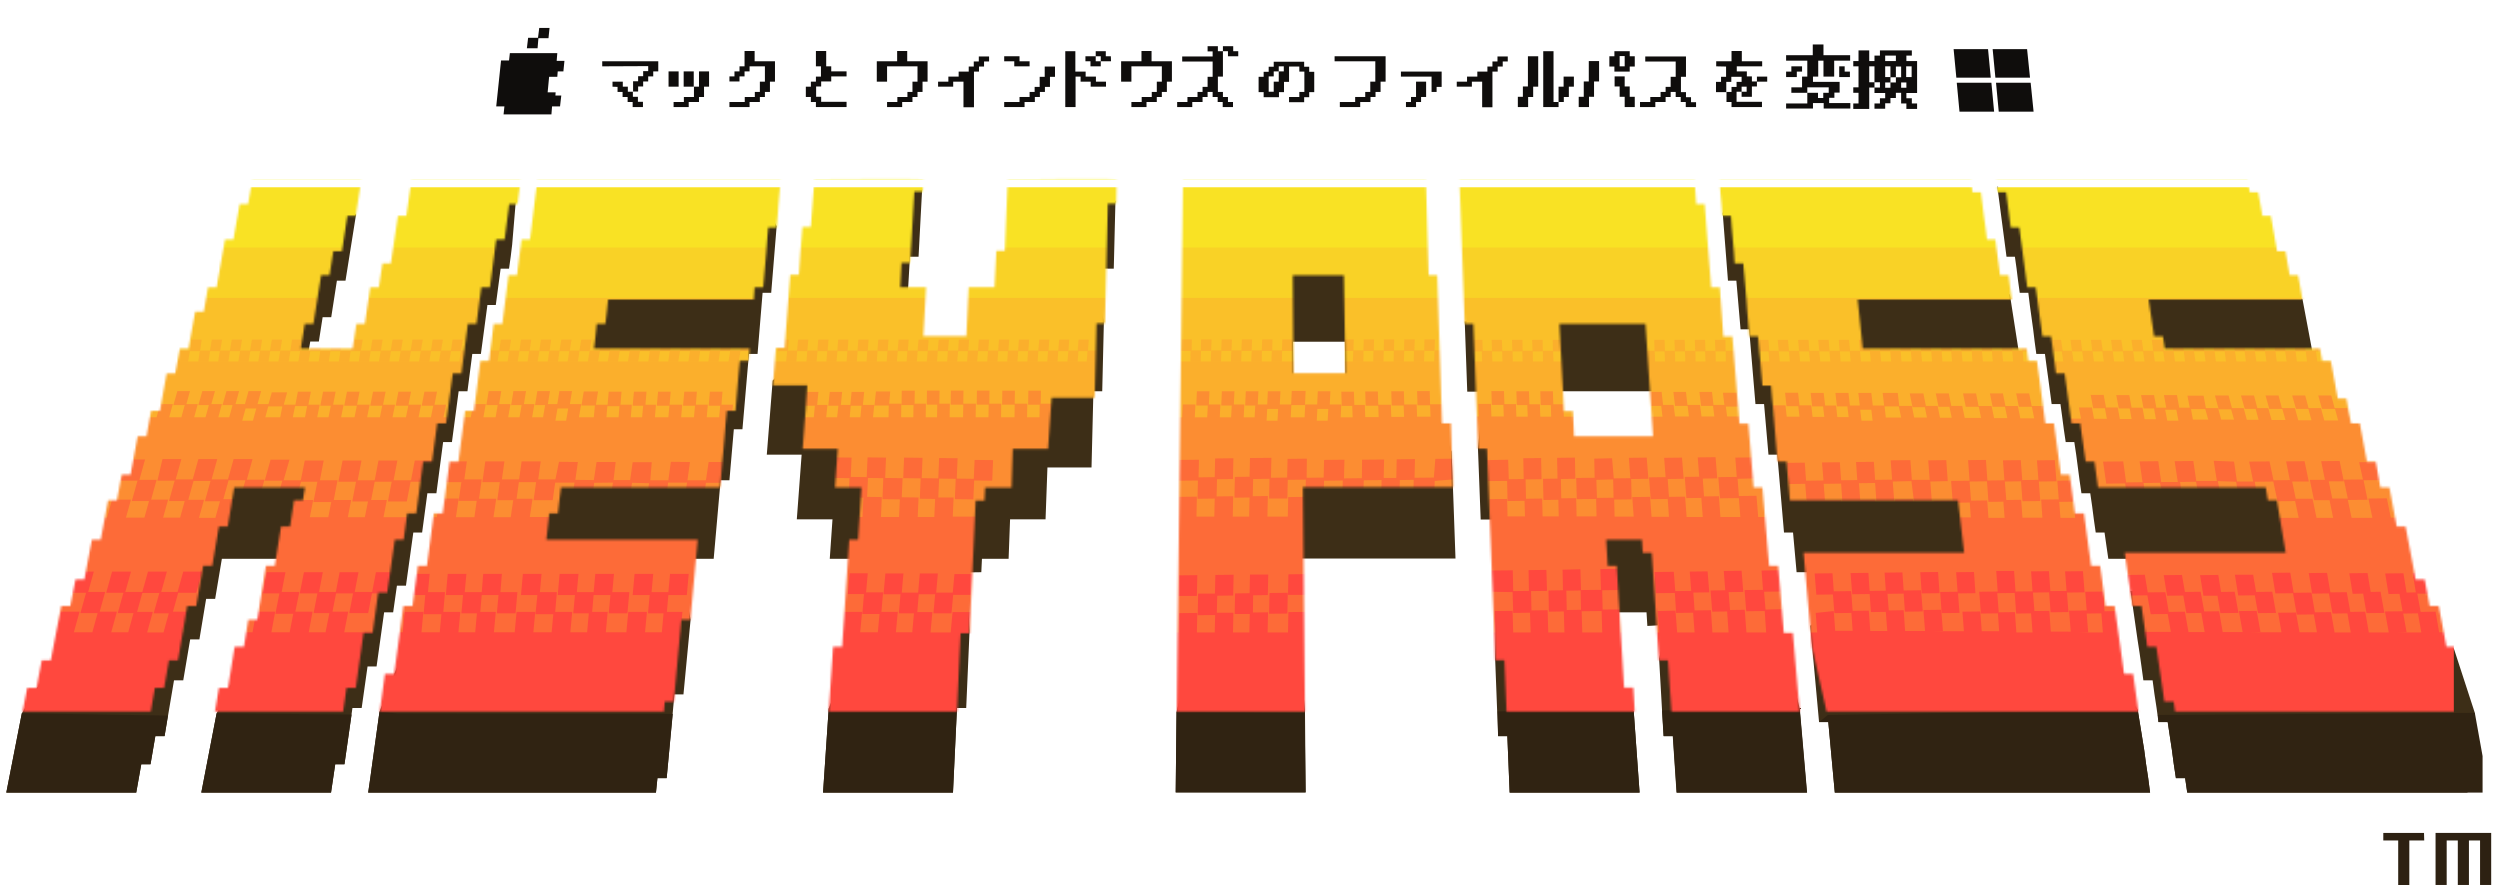   <svg version="1.1" class="ttl" xmlns="http://www.w3.org/2000/svg" xmlns:xlink="http://www.w3.org/1999/xlink" x="0px" y="0px" viewBox="0 0 1191 424.7" xml:space="preserve">
    <style type="text/css">
      .ttl .st0{fill:#0F0D0C;}
      .ttl .st1{fill:#2D2112;}
      .ttl .st2{fill:#3D2E17;}
      .ttl .st3{fill:#302312;}
      .ttl .st4{filter:url(#Adobe_OpacityMaskFilter);}
      .ttl .st5{fill:#FFFFFF;}
      .ttl .st6{mask:url(#ttl-mask);}
      .ttl .st7{fill:#FBAF2C;}
      .ttl .st8{fill:#FAC029;}
      .ttl .st9{fill:#F9D226;}
      .ttl .st10{fill:#F9E224;}
      .ttl .st11{fill:#F8F421;}
      .ttl .st12{fill:#FC8D32;}
      .ttl .st13{fill:#FD6B38;}
      .ttl .st14{fill:#FF483E;}
    </style>
    <g>
      <g>
        <path class="st0" d="M850.9,51.9v-2.6H861v-5.1h5.1v2.5h2.5v-2.5h2.6v-2.6H861v2.6h-7.6v-2.6h5.1v-5.1h2.5v-7.6h-10.1v-2.6h12.7v-5.1h5.1v5.1h12.7v2.6h-7.6v7.6h-5.1v-7.6h-2.5v7.6h-2.5V39h12.7v5.1h-2.5v2.5h-2.5v2.5h10.1v2.6h-12.7v-2.6h-5.1v2.6h-12.8V51.9z M850.9,36.7v-2.6h2.5v-2.5h5.1v2.5H856v2.6H850.9z M881.3,36.7h-5.1v-5.1h2.6v2.5h2.5V36.7z"/>
        <path class="st0" d="M893,51.9v-2.6h2.6v-2.5h2.5v-2.5H893v-2.6h2.6v-2.5H893v2.5h-2.5v10.2h-7.6v-2.6h2.5v-5.1h-2.5v-2.6h2.5v-10h-2.5v-2.5h2.5V24h5.1v5.1h2.5v-2.6h2.6V24h15.2v2.5h-2.6v2.6h5.1v15.2h-5.1v2.5h2.6v2.5h2.5v2.6h-5.1v-2.6h-2.5v-5.1h-2.5v2.5h-2.6v2.5h-2.5v2.6H893V51.9z M893,39.2v-7.6h-2.5v7.6H893z M898.1,29.1h5.1v-2.6h-5.1V29.1z M900.6,41.8v-2.5h2.6v-2.5h2.5v-5.1h-2.5v5.1h-2.6v2.5h-2.5v2.5H900.6z M900.6,36.7v-5.1h-2.5v5.1H900.6z M908.2,41.8v-2.5h-2.5v2.5H908.2z M910.7,36.7v-5.1h-2.6v5.1H910.7z"/>
      </g>
      <path class="st0" d="M286.9,31.6v-2.4h26.7V34h-2.4v2.4h-2.4v2.4h-2.4v2.4H304v2.4h-2.4v-4.9h2.4v-2.4h2.4v-2.4h2.4v-2.4L286.9,31.6L286.9,31.6z M291.8,41.3v-2.4h4.9v2.4h2.4v2.4h2.4v2.4h2.4v2.4h2.4V51h-4.9v-2.4H299v-2.4h-2.4v-2.4h-2.4v-2.4L291.8,41.3L291.8,41.3z"/>
      <path class="st0" d="M323.3,41.3h-4.8V34h4.8V41.3z M320.9,51v-2.4h4.9v-2.4h4.8v-4.9h2.4V34h4.8v7.3h-2.4v4.9H333v2.4h-4.9V51H320.9z M330.5,41.3h-4.8V34h4.8V41.3z"/>
      <path class="st0" d="M347.5,51v-2.4h7.3v-2.4h4.8v-2.4h2.4v-4.9h2.4v-7.3h-7.3V34h-2.4v2.4h-2.4v2.4h-4.8v-2.4h2.4V34h2.4v-2.4h2.4v-7.3h4.8v4.9h9.7v9.7h-2.4v4.9h-2.4v2.4H362v2.4h-4.9V51H347.5z"/>
      <path class="st0" d="M403.2,51h-14.5v-2.4h-2.4v-2.4h-2.4v-4.9h2.4v-2.4h2.4v-2.4h2.4v-4.9h-2.4v-7.3h4.9v7.3h2.4V34h7.3v2.4H396v2.4h-4.8v2.4h-2.4v4.9h2.4v2.4h12.1V51H403.2z"/>
      <path class="st0" d="M422.6,51v-2.4h4.9v-2.4h4.8v-2.4h2.4v-4.9h2.4v-7.3h-14.5v7.3h-4.9v-9.7h9.7v-4.9h4.8v4.9h9.7v9.7h-2.4v4.9h-2.4v2.4h-2.4v2.4h-4.9V51H422.6z"/>
      <path class="st0" d="M446.9,41.3v-2.4h4.9v-2.4h4.9v-2.4h4.8v-2.4h2.4v-2.4h2.4v-2.4h4.9v2.4h-2.4v2.4h-2.4v2.4H464v17h-5V38.9h-4.9v2.4C454.1,41.3,446.9,41.3,446.9,41.3z"/>
      <path class="st0" d="M478.4,29.2v-2.4h7.3v2.4h4.8v2.4h-7.3v-2.4H478.4z M478.4,51v-2.4h7.3v-2.4h4.8v-2.4h2.4v-2.4h2.4v-4.8h2.4v-4.9h4.9v4.9h-2.4v4.8h-2.4v2.4h-2.4v2.4H493v2.4h-4.9V51H478.4z"/>
      <path class="st0" d="M512.3,51h-4.8V24.4h4.8v9.7h4.9v2.4h4.9v2.4h4.8v2.4h-7.3v-2.4h-4.8v-2.4h-2.4V51H512.3z M517.1,29.2v-2.4h4.9v2.4h2.4v2.4h-4.9v-2.4H517.1z M529.3,29.2h-4.9v-2.4H522v-2.4h4.8v2.4h2.4L529.3,29.2L529.3,29.2z"/>
      <path class="st0" d="M539,51v-2.4h4.9v-2.4h4.8v-2.4h2.4v-4.9h2.4v-7.3H539v7.3h-4.9v-9.7h9.7v-4.9h4.8v4.9h9.7v9.7h-2.4v4.9h-2.4v2.4h-2.4v2.4h-4.9V51H539z"/>
      <path class="st0" d="M560.8,51v-2.4h4.9v-2.4h4.8v-2.4h2.4v-2.4h2.4v-4.8h2.4v-7.3h-14.5v-2.4h14.5v-2.4h-2.4V22h4.9v2.4h2.4v12.1h-2.4v7.3h2.4v2.4h2.4v2.4h2.4V51h-4.9v-2.4h-2.4v-2.4h-2.4v-2.4h-2.4v2.4h-2.4v2.4H568V51H560.8z M589.8,26.8H585v-2.4h-2.4V22h4.9v2.4h2.4v2.4H589.8z"/>
      <path class="st0" d="M614.1,48.6v-2.4h4.9v-2.4h2.4v-9.7H619v-2.4h-4.9V39h-2.4v4.9h-2.4v2.4H602v-2.4h-2.4v-7.3h2.4v-2.4h2.4v-2.4h2.4v-2.4h14.5v2.4h2.4v2.4h2.4v9.7h-2.4v2.4h-2.4v2.4h-7.2V48.6z M606.8,43.8v-4.9h2.4V34h2.4v-2.4h-2.4V34h-2.4v2.4h-2.4v7.3h2.4V43.8z"/>
      <path class="st0" d="M638.3,51v-2.4h7.3v-2.4h4.8v-2.4h2.4v-4.9h2.4v-9.7h-19.4v-2.4h24.3v12.1h-2.4v4.9h-2.4v2.4h-2.4v2.4H648V51H638.3z"/>
      <path class="st0" d="M667.4,36.5v-2.4h19.4v7.3h-2.4v2.4H682v-7.3H667.4z M669.8,51v-2.4h2.4v-2.4h2.4v-7.3h4.8v7.3H677v2.4h-2.4V51H669.8z"/>
      <path class="st0" d="M694,41.3v-2.4h4.9v-2.4h4.9v-2.4h4.8v-2.4h2.4v-2.4h2.4v-2.4h4.9v2.4h-2.4v2.4h-2.4v2.4H711v17h-4.9V38.9l0,0h-4.9v2.4C701.2,41.3,694,41.3,694,41.3z"/>
      <path class="st0" d="M728,51h-4.9v-4.9h2.4v-4.9h2.4V26.8h4.9v14.5h-2.4v4.9H728V51z M742.5,51h-7.3V24.4h4.9v24.2h2.4L742.5,51L742.5,51z M742.5,48.6v-7.3h2.4v-4.8h4.9v4.8h-2.4v4.9H745v2.4C745,48.6,742.5,48.6,742.5,48.6z"/>
      <path class="st0" d="M757,51h-4.9v-4.9h2.4v-7.3h2.4v-9.7h4.9v9.7h-2.4v7.3H757V51z M776.4,34.1h-7.3v-2.4h-2.4v-4.9h2.4v-2.4h7.3v2.4h2.4v4.9h-2.4V34.1z M778.9,51H774v-4.9h-2.4v-4.9h-2.4v-4.8h4.8v4.8h2.4v4.9h2.4V51H778.9z M774,31.6v-4.9h-2.4v4.9H774z"/>
      <path class="st0" d="M781.3,51v-2.4h4.9v-2.4h4.9v-2.4h2.4v-2.4h2.4v-4.8h2.4v-7.3h-14.5v-2.4h19.4v9.7h-2.4v7.3h2.4v2.4h2.4v2.4h2.4V51h-4.9v-2.4h-2.4v-2.4h-2.4v-2.4h-2.4v2.4h-2.4v2.4h-4.9V51H781.3z"/>
      <path class="st0" d="M817.6,31.6v-2.4h7.3v-4.9h4.9v4.9h9.7v2.4h-12.1V34h4.8v2.4h2.4v2.4h2.4v2.4h-2.4v4.9h-4.9v-2.4h2.4v-2.4h-2.4v2.4h-2.4v4.8h12.1V51h-14.5v-2.4h-2.4v-4.8h2.4v-2.4h2.4V39h2.4v-2.4h-4.9V39h-2.4v4.9h-4.9V39h2.4v-2.4h2.4v-4.9L817.6,31.6L817.6,31.6z M841.9,38.9H837v-2.4h4.9V38.9z"/>
      <polygon class="st0" points="256.5,18.2 261.3,18.2 261.8,13.3 256.9,13.3 256.3,18 251.6,18 251,23 256.1,23 	"/>
      <polygon class="st0" points="265.5,36.6 265.7,34 268.4,34 268.9,29 265.2,29 265.5,25.3 242.9,25.3 242.5,28.8 238.7,28.8 236.4,50.7 240.3,50.7 239.9,54.5 262.7,54.5 263,50.7 266.8,50.7 267.4,45.5 264.6,45.5 264.7,44 260.9,44 261.6,36.6 	"/>
      <polygon class="st0" points="930.7,23.4 947.1,23.4 948.4,37 932,37 	"/>
      <polygon class="st0" points="932.2,39.4 948.7,39.4 950,53.2 933.5,53.2 	"/>
      <polygon class="st0" points="949.3,23.4 965.7,23.4 967.1,37 950.6,37 	"/>
      <polygon class="st0" points="950.9,39.4 967.4,39.4 968.8,53.2 952.2,53.2"/>
    </g>
    <g>
      <path class="st1" fill="#2D2112" d="M1154.9,400.4h-7.1v21.2h-5.3v-21.2h-7.1v-3.6h19.4L1154.9,400.4L1154.9,400.4z"/>
      <path class="st1" fill="#2D2112" d="M1186.8,421.6h-5.3v-21.2h-5.3v21.2h-5.3v-21.2h-5.3v21.2h-5.3v-24.8h26.5L1186.8,421.6L1186.8,421.6z"/>
    </g>
    <g>
      <g>
        <polygon class="st2" points="1096.9,142.5 1100.7,162.7 1101.8,168.6 1164.7,309.9 1169,308.9 1179,339.6 1175.5,377.6 
          1042,377.6 1041,370.7 1036.6,370.7 1035.6,364.1 1034.7,357.3 1033.7,350.7 1032.7,344 1028.3,344 1027.4,337.3 1026.4,330.8 
          1025.5,324.1 1021.1,324.1 1020.2,317.5 1019.3,311.1 1018.3,304.6 1015,281.5 1089.5,281.5 1086.9,266.2 1004.4,266.2 
          1003.5,260 1002.6,253.7 998.4,253.7 997.5,247.4 996.7,241.2 995.8,235 991.6,235 990.7,228.8 989.9,222.7 989.1,216.6 
          988.2,210.6 984.1,210.6 983.2,204.5 982.4,198.4 981.6,192.5 977.4,192.5 976.6,186.4 975.8,180.4 975,174.6 974.2,168.6 
          970.1,168.6 969.3,162.7 968.6,156.9 967.8,151.1 967,145.3 966.3,139.5 962.2,139.5 961.4,133.7 960.7,128 959.9,122.3 
          955.9,122.3 951.5,88.6 959,89.4"/>
        <polygon class="st2" points="862.4,298.1 866.6,344 871,344 874.1,377.6 1024.3,377.6 1023.4,370.7 1022.4,364.1 1021.5,357.3 
          1018.4,338.1 1013.5,330.8 1012.5,324.1 962.7,174.6 961.9,168.6 957.5,140.3 823.8,93.1 820.7,101.5 823.2,133.7 827.2,133.7 
          829.2,156.9 833.3,156.9 836.3,192.5 840.4,192.5 842.5,216.6 846.7,216.6 849.9,253.7 854.2,253.7 855.9,272.6 894.7,272.6 		"/>
        <path class="st2" d="M798.9,377.6h61.9l-3.5-40.3l-43.7-179.6l-3-29.6l-0.9-11.4l-58.4,10.4l-53.5,26.1l1.2,33.4h7.7l-2.6,27.1
          l1.3,33.8h8l-1.1,66.7l1.4,36.5h4.4l1.1,26.9h61.9l-2.8-38.9l-9.6-13.7l-1.5-33.3h17.2l0.4,6.5l9.1-0.5l-3.5,16.2l2.1,36.8h4.4
          l1.8,26.9H798.9z M746.1,214.7l-10.5-28.3h58.6l-5.8,34.4L746.1,214.7z"/>
        <polygon class="st2" points="157.7,377.6 159.7,364.1 164.1,364.1 167.9,337.3 172.3,337.3 175.1,317.5 179.4,317.5 183,291.7 
          187.3,291.7 189.1,279 193.4,279 196.9,253.7 201.1,253.7 203.6,235 207.9,235 211.1,210.6 215.3,210.6 218.5,186.4 222.7,186.4 
          225,168.6 229.1,168.6 232.2,145.3 236.2,145.3 238.5,128 242.5,128 243.2,123 243.3,122.3 244,116.5 246.4,87.8 208,109.8 
          164.7,186.4 163.8,192.5 146.8,168.6 147.8,162.7 151.9,162.7 153.7,151.1 157.8,151.1 160.5,133.7 164.6,133.7 169.6,102.3 
          161.1,91.5 10.4,339.8 3,377.6 64.9,377.6 67.3,364.1 71.7,364.1 74,350.7 78.4,350.7 82.9,324.1 87.3,324.1 90.6,304.6 95,304.6 
          98.2,285.3 102.5,285.3 105.7,266.2 139.8,266.2 103.2,339.8 95.9,377.6 		"/>
        <path class="st2" d="M653.5,116.5l-38.5,7.4l-54.5,215.2l-0.4,38.4H622l-0.3-38.2l-5.7-73.2h77.4c0,0-1.8-51.3-1.9-51L653.5,116.5
          z M616.2,184.4l-0.2-21.6h24.7l0.3,21.6H616.2z"/>
        <polygon class="st2" points="478.4,131.9 527,90.7 531.4,95.8 530.6,128 519.2,127.9 525.9,152.9 525.1,186.4 520.9,186.4 
          520,222.7 499,222.7 498.1,247.4 481.2,247.4 480.5,266.2 467.8,266.2 467.5,272.6 460.5,272.7 461.9,300.5 460.3,337.3 
          455.9,337.3 454,377.6 392.1,377.6 394.8,337.5 400,324.1 408.1,266.2 395.3,266.2 396.6,247.4 388.1,247.4 379.6,247.4 
          381.9,216.6 365.3,216.6 368.1,181.3 429.8,116.5 421,91.2 439.3,90.2 437.6,122.3 433.5,122.3 430.8,169.1 475.7,169.1 		"/>
        <polygon class="st2" points="312.5,377.6 313.2,370.7 317.6,370.7 321.3,330.8 325.6,330.8 329,295.2 323.8,266.2 340,266.2 
          343.3,228.8 347.5,228.8 349.6,204.5 353.7,204.5 356.8,168.6 360.9,168.6 363.3,139.5 367.4,139.5 370,107.7 360.3,89.4 
          265.8,123.5 180.8,339 177.3,364.1 176.4,370.7 175.4,377.6"/>
      </g>
      <g>
        <polygon class="st3" points="1179,339.6 1182.7,360.2 1182.7,377.6 1042,377.6 1041,370.7 1036.6,370.7 1035.6,364.1 
          1034.7,357.3 1033.7,350.7 1032.7,344 1028.3,344 1028,340.6"/>
        <polygon class="st3" points="866.6,344 871,344 874.1,377.6 1024.3,377.6 1023.4,370.7 1022.4,364.1 1021.5,357.3 1018.4,338.1 
          870.8,340.6"/>
        <path class="st3" d="M791.8,338.4l0.8,12.3h4.4l1.8,26.9h0.2h61.9l-3.5-40.3L791.8,338.4z M713.5,338.9l0.2,11.8h4.4l1.1,26.9
          h61.9l-2.8-38.9L713.5,338.9z"/>
        <polygon class="st3" points="103.2,339.8 95.9,377.6 157.7,377.6 159.7,364.1 164.1,364.1 167.5,340.4"/>
        <polygon class="st3" points="10.4,339.8 3,377.6 64.9,377.6 67.3,364.1 71.7,364.1 74,350.7 78.4,350.7 80,340.9"/>
        <path class="st3" d="M560.5,339.1l-0.4,38.4H622l-0.5-37.9L560.5,339.1z"/>
        <polygon class="st3" points="455.9,337.3 454,377.6 392.1,377.6 394.8,337.5"/>
        <polygon class="st3" points="180.8,339 177.3,364.1 176.4,370.7 175.4,377.6 312.5,377.6 313.2,370.7 317.6,370.7 320.5,340.1 
          189.3,339.9"/>
      </g>
    </g>
    <defs>
      <filter id="Adobe_OpacityMaskFilter" filterUnits="userSpaceOnUse" x="2.6" y="55.7" width="1167.4" height="283.7">
        <feColorMatrix  type="matrix" values="1 0 0 0 0  0 1 0 0 0  0 0 1 0 0  0 0 0 1 0"/>
      </filter>
    </defs>
    <mask maskUnits="userSpaceOnUse" x="2.6" y="55.7" width="1167.4" height="283.7" id="ttl-mask">
      <g class="st4">
        <g>
          <polyline class="st5" points="1039.5,166 1043.6,166 1047.7,166 1051.8,166 1055.9,166 1060.1,166 1064.2,166 1068.3,166 
            1072.4,166 1076.5,166 1080.6,166 1084.7,166 1088.9,166 1093,166 1097,166"/>
          <polygon class="st5" points="1180.6,340.8 1176.7,321 1172.4,321 1169.8,308.1 1165.5,308.1 1161.8,288.7 1157.5,288.7 
            1155.1,276 1150.8,276 1146,250.8 1141.8,250.8 1138.3,232.2 1134,232.2 1131.8,219.9 1127.6,219.9 1124.2,201.7 1120,201.7 
            1117.8,189.8 1113.7,189.8 1110.4,171.9 1106.3,171.9 1105.2,166 1031.3,166 1030.4,160.2 1026.2,160.2 1023.6,142.7 
            1096.9,142.7 1094.8,131.1 1090.8,131.1 1088.8,119.7 1084.8,119.7 1081.8,102.8 1077.8,102.8 1075.8,91.6 1071.8,91.6 
            1070.8,86 951,86 951.7,91.6 955.7,91.6 957.9,108.4 962,108.4 965.8,136.9 969.8,136.9 973,160.2 977.1,160.2 979.5,177.9 
            983.6,177.9 986.9,201.7 991,201.7 993.6,219.9 997.8,219.9 999.5,232.2 1079.4,232.2 1080.4,238.4 1084.7,238.4 1088.9,263.3 
            1012.2,263.3 1015.9,288.7 1020.2,288.7 1023,308.1 1027.3,308.1 1031.1,334.2 1035.5,334.2 1036.5,340.8"/>
          <polyline class="st5" points="870.6,340.8 1019,340.8 1016.2,321 1011.9,321 1007.4,288.7 1003.1,288.7 1000.5,269.6 
            996.2,269.6 992.8,244.6 988.5,244.6 986,226.1 981.8,226.1 978.5,201.7 974.4,201.7 970.4,171.9 966.3,171.9 965.5,166 
            887.4,166 886.8,160.2 886.2,154.3 885.6,148.5 885,142.7 958.4,142.7 957.6,136.9 956.9,131.1 952.8,131.1 952.1,125.5 
            951.3,119.7 950.6,114.1 946.6,114.1 945.9,108.4 945.1,102.8 944.4,97.2 943.7,91.6 939.7,91.6 939,86 819.2,86 819.6,91.6 
            820.1,97.2 820.5,102.8 824.6,102.8 825,108.4 825.5,114.1 826,119.7 826.4,125.5 830.5,125.5 831,131.1 831.5,136.9 832,142.7 
            832.4,148.5 832.9,154.3 833.4,160.2 837.5,160.2 838,166 838.6,171.9 839.1,177.9 839.6,183.7 843.7,183.7 844.2,189.8 
            844.8,195.7 845.3,201.7 845.8,207.8 846.3,213.8 846.9,219.9 851.1,219.9 851.6,226.1 852.2,232.2 852.7,238.4 932.8,238.4 
            935.7,263.3 859.2,263.3 863.2,308.1"/>
          <path class="st5" d="M819.3,136.9h-4.1l-3.1-39.7h-4l-0.4-5.6l-0.4-5.6h-112l2.5,68.3h4.1l2.3,59.5h4.2l4,100.7h4.3l1.1,26.3
            h61.1l-0.8-13.2h-4.4l-0.4-6.6l-3.1-51.4h-4.3l-0.7-12.5h17l0.4,6.3h4.3l3.4,51.2h4.3l1.8,26.2h61.1l-3.4-39.3h-4.3l-2.7-31.9
            h-4.3l-3.2-37.4h-4.2l-2.5-30.4h-4.2l-3.4-41.5H821L819.3,136.9L819.3,136.9z M742.9,154.3h41l3.6,53.5h-37.6l-0.6-12h-4.2
            L742.9,154.3z"/>
          <polygon class="st5" points="163.2,340.8 165.1,327.7 169.5,327.7 173.2,301.5 177.5,301.5 180.2,282.3 184.5,282.3 188.1,257.1 
            192.3,257.1 194,244.6 198.3,244.6 201.6,219.9 205.8,219.9 208.3,201.7 212.5,201.7 215.7,177.9 219.8,177.9 222.9,154.3 
            227,154.3 229.3,136.9 233.4,136.9 236.4,114.1 240.4,114.1 242.6,97.2 246.6,97.2 248,86 196,86 193.6,102.8 189.6,102.8 
            186.2,125.5 182.2,125.5 180.5,136.9 176.4,136.9 173.8,154.3 169.8,154.3 168,166 143.3,166 145.2,154.3 149.3,154.3 153,131.1 
            157,131.1 158.8,119.7 162.9,119.7 165.5,102.8 169.5,102.8 172.1,86 120.2,86 118.2,97.2 114.2,97.2 111.2,114.1 107.2,114.1 
            103.2,136.9 99.1,136.9 97.1,148.5 93,148.5 89.8,166 85.7,166 83.5,177.9 79.4,177.9 76.2,195.7 72,195.7 69.8,207.8 
            65.6,207.8 62.2,226.1 58,226.1 55.7,238.4 51.5,238.4 48,257.1 43.8,257.1 40.2,276 36,276 33.5,288.7 29.2,288.7 24.2,314.6 
            19.9,314.6 17.4,327.7 13,327.7 10.4,340.8 71.5,340.8 73.8,327.7 78.2,327.7 80.5,314.6 84.8,314.6 89.2,288.7 93.5,288.7 
            96.8,269.6 101.1,269.6 104.3,250.8 108.5,250.8 111.6,232.2 145.3,232.2 144.3,238.4 140.1,238.4 138.2,250.8 133.9,250.8 
            130.9,269.6 126.7,269.6 122.6,295.2 118.3,295.2 116.2,308.1 111.8,308.1 108.6,327.7 104.3,327.7 102.1,340.8"/>
          <path class="st5" d="M691.2,201.7H687l-2.3-70.6h-4.1L679.3,86H563.6l-3,254.8h61.1l-1-108.7h71.5L691.2,201.7z M640.2,131.1
            l0.8,46.7h-24.8l-0.3-46.6h24.4L640.2,131.1z"/>
          <path class="st5" d="M499.3,213.8h-4.2h-4.2h-4.2h-4.2l-0.2,6.1l-0.2,6.2l-0.2,6.2h-4.2h-4.2h-4.2l-0.3,6.2h-4.2l-2.9,63.2h-4.3
            l-1.8,39.2h-61.1l2.2-32.8h4.3l3.4-51h4.2l1.6-24.9h-12.6l1.3-18.4h-16.7l0.9-12.1l0.5-6.1l0.4-6l0.4-6h-4.1h-4.1h-4.1h-4.1
            l0.5-6l0.5-6l0.5-5.9h4.1l2.7-34.8h4.1l0.4-5.8l0.4-5.7l0.9-11.3h4l1.7-22.4c0,0,51.7-0.3,51.9,0l-0.3,5.6h-4l-2,33.9h-4.1
            l-0.3,5.8l-0.3,5.8h4.1h4.1h4.1l-1.3,23.3h20.5l1.1-23.3h4.1h4.1h4.1l0.3-5.8l0.3-5.8l0.3-5.7h4l1.4-33.7c0,0,51.4-0.6,51.9,0
            l-0.1,5.6l-0.1,5.6h-4l-1.4,57.1h-4l-0.9,35.4h-4.1h-4.1h-4.1h-4.1H501L499.3,213.8L499.3,213.8z"/>
          <polygon class="st5" points="332.4,257.1 328.9,295.2 324.6,295.2 321,334.2 316.7,334.2 316.1,340.8 180.7,340.8 183.4,321 
            187.8,321 192.2,288.7 196.5,288.7 199.1,269.6 203.4,269.6 206.7,244.6 210.9,244.6 214.2,219.9 218.4,219.9 221.6,195.7 
            225.8,195.7 228.9,171.9 233,171.9 235.2,154.3 239.3,154.3 242.3,131.1 246.3,131.1 248.5,114.1 252.5,114.1 256,86 371.9,86 
            371.4,91.6 370.9,97.2 370.5,102.8 370,108.4 366,108.4 365.5,114.1 365.1,119.7 364.6,125.5 364.1,131.1 363.6,136.9 
            359.5,136.9 359.1,142.7 289.7,142.7 289.1,148.5 288.4,154.3 284.3,154.3 283.7,160.2 283,166 357.1,166 356.6,171.9 
            352.5,171.9 351.9,177.9 351.4,183.7 350.9,189.8 350.4,195.7 346.3,195.7 345.7,201.7 345.2,207.8 344.7,213.8 344.1,219.9 
            343.6,226.1 343.1,232.2 267.3,232.2 266.5,238.4 265.8,244.6 261.7,244.6 261,250.8 260.3,257.1"/>
        </g>
      </g>
    </mask>
    <g class="st6">
      <rect x="64.7" y="171.6" class="st7" width="1104.4" height="30.6"/>
      <polygon class="st8" points="2.6,140.9 1168,140.9 1169,172.2 3.6,172.2"/>
      <polygon class="st9" points="13.1,116.9 1170,116.9 1167.9,141.9 11,141.9"/>
      <rect x="12.2" y="85.3" class="st10" width="1156.8" height="32.6"/>
      <rect x="12.2" y="55.7" class="st11" width="1156.8" height="32.6"/>
      <polygon class="st5" points="111.2,89.2 1085.1,89.2 1079.2,85.7 116.7,85.7"/>
      <path class="st12" d="M1135.8,200.6l-15.8-0.2l-1.6-6h-6.2l-1.6-6h-6.2l1.8,6.4h6.2l1.5,5.5h-6.6l-1.6-5.9h-5.9l-1.6-6h-6.2
        l1.8,6.4h5.9l1.5,5.4h-6.3l-1.6-5.8h-6.2l-1.6-6h-6.2l1.8,6.4h6.2l1.5,5.3h-6.6l-1.6-5.7h-5.2l-1.6-6h-6.2l1.8,6.4h5.2l1.4,5.2
        h-5.6l-1.5-5.6h-5.6l-1.6-6h-6.5l1.8,6.6h5.9l1.4,4.9h-6.1l-1.5-5.5h-5.8l-1.1-5.9h-7.7l1.1,5.7h-5l-1.1-6h-6.2l1.1,6h-4.7l-1.1-6
        h-6.2l1.2,6.4h5l0.9,5.1h-5.4l-1-5.5h-5.2l-1.1-6h-6.2l1.2,6.4h5.2l0.9,5h-5.6l-1-5.5h-5.6l-1.1-6h-6.2l1.2,6.4h5.6l0.9,5h-6.1
        l-1-5.4h-6.2l1,5.3h-16.1l-1.2-6h-6.2l-1.2-6h-6.2l1.3,6.4h6.2l1.1,5.5h-6.6l-1.2-5.9h-5.9l-1.2-6h-6.2l1.3,6.4h5.9l1.1,5.4h-6.3
        l-1.2-5.8h-6.2l-1.2-6h-6.2l1.3,6.4h6.2l1.1,5.3H936l-1.2-5.7h-5.2l-1.2-6h-6.2l1.3,6.4h5.2l1.1,5.2h-5.6l-1.1-5.6h-5.6l-1.2-6
        h-6.5l1.3,6.6h5.9l1,4.9h-6.1l-1.1-5.5h-6l-0.7-6.2h-7.2l0.7,6h-5.4l-0.7-6h-6.2l0.7,6h-4.7l-0.7-6h-6.2l0.7,6.4h5l0.6,5.1h-5.4
        l-0.6-5.5h-5.2l-0.7-6h-6.2l0.7,6.4h5.2l0.6,5h-5.6l-0.6-5.5h-5.6l-0.7-6h-6.2l0.7,6.4h5.6l0.6,5h-6.1l-0.6-5.4h-6.2l0.6,5.3h-22.2
        l-0.6-4.7h6l-0.8-6.6h-6.6l0.7,5.8h-5.2l-0.7-6.2h-6l0.8,6.7h5.7l0.6,5h-6.1l-0.7-5.5h-6l-0.7-6.2h-6l0.8,6.7h6l0.6,5H798l-0.7-5.5
        h-5l-0.7-6.2h-6l0.8,6.7h5l0.6,5.1h-47l-0.2-5.9H740l-0.2-6.2h-6l0.2,6.6h4.8l0.2,5.5h-5.2l-0.2-5.9h-5l-0.2-6.2h-6l0.2,6.6h5
        l0.2,5.5h-5.4l-0.2-6h-5.5l-0.2-6.2h-6l0.2,6.6h5.5l0.2,5.5h-5.9l-0.2-6h-6l0.2,6h-17l-0.2-5.8h-6l-0.2-6.3h-6l0.2,6.8h6l0.2,5.4
        h-6.4l-0.2-5.8H669l-0.2-6.3h-6l0.2,6.8h5.7l0.2,5.4h-6.1l-0.2-5.8h-6l-0.2-6.3h-6l0.2,6.8h6l0.2,5.4h-6.4l-0.2-5.8h-5l-0.2-6.3h-6
        l0.2,6.8h5l0.2,5.4h-5.7l0.3-6.1h-5.5l0.3-6.3h-6l-0.3,6.3h-5.7l-0.3,6.1h-6.6l0.3-5.8h6.5l0.3-6.8h-6.6l-0.3,6.5h-5.4l0.3-6.3h-6
        l-0.3,6.3h-4.5l0.3-6.3h-6l-0.3,6.8h4.8l-0.3,5.6h-5.2l0.3-6.1h-5l0.3-6.3h-6l-0.3,6.8h5l-0.3,5.6h-5.4l0.3-6.1h-5.5l0.3-6.3h-6
        l-0.3,6.8h5.5l-0.3,5.6h-5.9l0.3-6.1h-6l-0.3,6.1h-62l0.1-6.5h-5.5l0.1-6.2h-6l-0.1,6.7h5.5l-0.1,6h-5.9l0.1-6.5h-6l0.1-6.2h-6
        l-0.1,6.7h6l-0.1,6h-6.4l0.1-6.5h-5.7l0.1-6.2h-6l-0.1,6.7h5.7l-0.1,6h-6.1l0.1-6.5h-6l0.1-6.2h-6l-0.1,6.7h6l-0.1,6h-6.4l0.1-6.5
        h-5l0.1-6.2h-6l-0.1,6.7h5l-0.1,6H441l0.1-6.5h-5.4l0.1-6.2h-6.2l-0.1,6.9h5.7l-0.1,5.8h-5.8l0.1-6.5h-5.8l0.5-5.8h-6.8l-0.7,6.7
        h6.8l-0.1,5.6h-7.4l0.6-5.9h-5.4l0.6-6.2h-6l-0.6,6.2h-4.5l0.6-6.2h-5.9l-0.7,6.6h4.8l-0.6,5.5h-5.2l0.6-5.9h-4.9l0.6-6.2h-6
        l-0.7,6.6h5l-0.5,5.5h-39l0.5-6h-5.5l0.5-6.2h-6l-0.6,6.7h5.5l-0.5,5.5h-5.9l0.5-6h-5.7l0.5-6.2h-6l-0.6,6.7h5.7l-0.5,5.5h-6.1
        l0.5-6h-6l0.5-6.2h-6l-0.6,6.7h6l-0.5,5.5H312l0.5-6h-5l0.5-6.2h-6l-0.6,6.7h5l-0.5,5.5h-5.4l0.5-6h-5.4l0.5-6.2H290l-0.6,6.9h5.7
        l-0.4,5.3h-5.8l0.5-6h-5.5l1-6.3l-6.8,0l-1.1,6.7l6.4,0l-0.5,5.6h-7.1l1.1-6.3h-5.4l1-6.2h-6l-1,6.2H261l1-6.2h-6l-1.1,6.7h4.8
        l-1,5.8h-5.2l1.1-6.3h-5l1-6.2h-6l-1.1,6.7h5l-1,5.8h-5.4l1.1-6.3h-5.4l1-6.2h-6l-1.1,6.7h5.4l-1,5.8h-5.8l1.1-6.3h-6l-1.1,6.3h-13
        l1.2-6H207l1.2-6.2h-6l-1.3,6.7h5.5l-1.1,5.5h-5.9l1.2-6h-6l1.2-6.2h-6l-1.3,6.7h6l-1.1,5.5H187l1.2-6h-5.7l1.2-6.2h-6l-1.3,6.7
        h5.7l-1.1,5.5h-6.1l1.2-6h-6l1.2-6.2h-6l-1.3,6.7h6l-1.1,5.5h-6.4l1.2-6h-5l1.2-6.2h-6l-1.3,6.7h5l-1.1,5.5h-5.4l1.2-6h-5.4
        l1.2-6.2h-6.2l-1.3,6.9h5.7l-1,5.3h-5.8l1.2-6h-5.5l1.6-5.9h-7.3l-1.6,5.6h-5.2l1.7-6.2h-6l-1.7,6.2h-4.5l1.7-6.2h-6L106,193h4.8
        l-1.6,5.8H104l1.7-6.3h-5l1.7-6.2h-6l-1.9,6.7h5l-1.6,5.8h-5.4l1.7-6.3h-5.4l1.7-6.2h-6l-1.9,6.7H88l-1.6,5.8h-5.8l1.7-6.3h-6
        l-1.7,6.3h-9.7l-20.2,50.1h1102L1135.8,200.6z M120.5,200.4h-5.1l1.6-5.8h5.1L120.5,200.4z M133.5,198.8h-7.1l1.4-5.2h6.7
        L133.5,198.8z M269.7,200.4h-5.1l1-5.8h5.1L269.7,200.4z M409.9,198.8h-5.1l0.5-5.5h5.1L409.9,198.8z M608.6,200.4h-5.2l0.3-5.6
        h5.2L608.6,200.4z M632.5,200.4h-5.2l0.3-5.6h5.2L632.5,200.4z M886.8,200.4l-0.6-5.2h5.3l0.6,5.2H886.8z M898.4,198.9l-0.6-5.3
        h6.8l1.1,5.3H898.4z M1032.5,200.4l-1-5.2h5.3l1,5.2H1032.5z M1044.7,199.9l-0.9-5h6.8l1.4,5H1044.7z"/>
      <path class="st13" d="M1139,246.6v0.1l-1.9-9.3l-8.8,0.1l1.9,9.2h-9.9l-1.8-8.5l9.4-0.1l-1.9-9.3l8.6-0.1l-1.9-8.6l-8.8,0.1
        l1.8,8.2l-9.1,0.1l1.9,9h-7.4l-1.7-8.2h7.2l-2-9.7l-8.8,0.1l1.8,8.9h-7.2l2,9.7h7.4l1.7,8.4h-7.9l-1.9-9.1h-8l-1.7-8.2h7.9l-2-9.7
        l-8.8,0.1l1.8,8.9l-7.8,0.1l-1.9-9l-9.7,0.1l1.9,9.5h-7.7l-1.4-9.5l-9.7-0.4l1.5,9.6h-9.8l-1.4-9.5l-8.9,0.1l1.5,9.9l-7.9,0
        l-1.4-9.9l-8.9,0.1l1.4,9.9l-7.8,0.1l-1.4-10l-9.6,0.1l1.5,10.5l9-0.1l1.4,9.2l8.8-0.1l-1.4-9.3l7.8-0.1l2.2,9.4l8.8-0.1l-1.4-9.7
        l7.6-0.1l1.8,9.7l10.4-0.1l-1.8-9.9l8.7,0.3l1.5,9.5h8.8l-1.4-9.5l8.8-0.1l2,9.4l8.4-0.1l1.7,8H997l-0.6-8.5l-7.1,0.1l-0.7-9.4
        l-8.5,0.1l0.7,8.9l-8.4,0.1l0.6,8.6h-9.5l-0.6-8.5l-7.1,0.1l-0.7-8.8l7.7-0.1l0.7,9.5l8.5-0.1l-0.7-9.3l8.4-0.1l-0.8-10.1l-8.5,0.1
        l0.7,9.3l-7.7,0.1l-0.7-9.5l-8.5,0.1l0.7,9.5l-8.1,0.1l-0.7-9.8l-8.5,0.1l0.7,9.8l-8.8,0.1l0.8,10.4l8.1-0.1l0.5,7.1h-8.3l-0.6-8
        l-8.5,0.1l0.6,7.9H912l-0.7-8.7l-8.5,0.1l0.6,8.6h-9.5l-0.6-8.5l-7.1,0.1l-0.6-7.9l7.7-0.1l0.6,8.6l8.5-0.1l-0.7-9.2l8.9-0.2
        l1.2,9.6l8.5-0.1l-0.7-9.3l8.3-0.2l-0.7-10l-8.6,0.1l0.7,9.3l-8.5,0l-0.7-9.4l-9.4,0.1l0.7,9.2l-8.1,0.1l-0.6-8.6l-8.5,0.1l0.6,8.6
        l-7.7,0.1l-0.6-8.6l-8.5,0.1l0.7,8.6l-8.3,0.1l-0.6-8.6l-8.5,0.1l0.8,10.1l7.9-0.1l0.7,8.9l8.1-0.1l0.5,7.1H861l-0.6-8l-8.5,0.1
        l0.6,7.9l-14.9-0.1l-0.8-10.1l-8.4,0.1l-0.6-8.2l8.2-0.2l-0.8-10l-8.5,0.1l0.7,9.2l-8.8,0.1l0.8,10.1l9-0.1l0.7,9h-9.5l-0.7-9.9
        l-7.1,0.1l-0.6-8.5l6.9-0.1l-0.8-10.1l-8.5,0.1l0.7,9.2l-6.9,0.1l0.8,10.1l7.1-0.1l0.7,9.1h-7.7l-0.7-9.7l-7.7,0.1l-0.6-8.5
        l7.6-0.1l-0.8-10.1l-8.5,0.1l0.7,9.2l-7.9,0.1l0.8,10.4l8.1-0.1l0.6,8.5h-8.3l-0.7-9.5l-8.5,0.1l0.7,9.3h-9.1l-0.2-8.1l8.3-0.1
        l-0.2-9.7l8.2-0.1l-0.8-10.1l-8.5,0.1l0.7,9.7l-7.9,0.1l-0.8-9.6l-8.5,0.2l0.2,9.1l-8.8,0.1l0.3,10.1l9.2-0.1l0.2,8.3h-9.5
        l-0.2-8.7l-7.1,0.1l-0.2-9.2l6.9-0.1l-0.2-10.1l-8.5,0.1l0.2,9.9l-6.9,0.1l0.2,10.1l7.1-0.1l0.2,7.9h-7.7l-0.2-8.5l-7.7,0.1
        l-0.2-9.2l7.6-0.1l-0.2-10.1l-8.5,0.1l0.2,9.9l-7.1,0.1l-0.3-9.3l-10.1,0.2l0.3,10l9.3-0.1l0.2,9.6l8.1-0.1l0.2,7.4h-8.3l-0.2-8.3
        l-8.5,0.1l0.2,8.2h-87.5l0.2-8.6h8.2l0.2-8.4l8.9-0.1l-0.2,9.2l10-0.1l0.2-9.2l8.5-0.1l-0.2,8.9l8.7-0.1l0.2-8.8l6.6-0.1l-0.2,8.8
        h10l0.2-8.3l8.8-0.7l0.2-9.9l-8.7,0.1l-0.7,8.9l-9.2,0.1l0.2-8.9l-8.7,0.1l-0.2,8.9h-6l0.2-8.8l-10.5,0.1l-0.1,8.8l-8.5,0.1
        l0.2-8.9l-9.7,0.1l-0.2,8.4l-8.1,0.1l0.1-9.1l-9.2,0.1l-0.2,8.9l-7.7,0.1l0.2-9.5l-10.2,0.1l-0.2,8.9l-7,0.1l-0.2,9.9l7.2-0.1
        l-0.2,9.1h-7.8l0.2-9.7l-7.9,0.1l0.2-8.2l7.6-0.1l0.2-9.9l-8.7,0.1l-0.2,8.9l-7.7,0.1l0.2-8.4l-9.5,0.1l-0.2,9.9l9.2-0.1l-0.2,8.7
        l8.2-0.1l-0.2,8.6H570l0.2-9.5l-8.7,0.1l-0.2,9.4H453.9l0.4-9.1L447,237l0.4-9l7.9,0.1l-0.4,9.7l8.8,0.1l0.4-9l8.6,0.1l0.4-9.8
        l-8.8-0.1l-0.4,9l-8.1-0.1l0.4-9.7l-8.8-0.1l-0.4,9.7l-7.9-0.1l0.4-9.7l-8.8-0.1l-0.4,9.8l8.3,0.1l-0.4,9.7l7.3,0.1l-0.4,8.6h-7.9
        l0.4-9.3l-8-0.1l0.4-9.1l-8.3-0.1l0.4-9.7l-8.8-0.1l-0.4,9.4l-7.6-0.1l0.4-9.2l-8.8-0.1l-0.4,9.8l8.2,0.1l-0.4,9.2l7,0.1l-0.4,9.2
        H252.4l1.3-8.7h-7.6l1.1-7.9h8.2l-1.2,8.6h9.1l1.2-8.4h9.2l-1.3,8.9l9.4,0.1l1.3-8.9l8.9-0.1l-1.3,8.7h9.1l1.3-8.6l8.1,0.2
        l-1.2,8.4l9.1,0.1l1.2-8.8h9l-1.3,8.7l9.1,0.1l1.2-8.7h8.9l1.5-9.9h-9.1l-1.3,8.7h-8.8l1.2-8.7l-9.1-0.1l-1.2,8.8h-8.6l0.7-8.6
        h-9.1l-1.2,8.5h-7.9l1-8.6h-9.1l-1.3,8.6l-8.8-0.1l1.2-8.5l-9-0.1l-1.7,8.4h-8.2l1.2-8.6h-9.1l-1.2,8.6h-8.2l1.2-8.6h-9.1l-1.4,9.9
        h8.3l-1.2,8.6h7.6l-1.2,8.1h-8.2l1.3-8.8h-8.2l1.3-9.2h-8.3l1.2-8.6h-9.1l-1.4,9.9h7.9l-1.3,8.9h8.6l-1.1,7.8h-8.8l1.3-8.9h-9.1
        l-1.3,8.9h-25.4l1.6-8.2h-7.5l1.7-8.7h8.1l-1.8,9.4h9l1.8-9.4h9l2-10.1h-9l-1.8,9.4h-8.3l1.8-9.4h-9l-1.8,9.4h-8.1l1.8-9.4h-9
        l-2,10.1h8.4l-1.8,9.4h7.5l-1.5,7.5h-8.1l1.6-8.2H159l1.8-9.4h-8.4l1.8-9.4h-9l-1.9,9.4h-8.2l2.8-9.8h-9l-2.8,10h8.4l-2.8,9.8h8.3
        l-1.5,7.6h-27.3l2.4-8.6h-7.2l2.5-9h8l-2.7,9.7h9l2.8-10h-8.4l2.7-9.8h-9l-2.7,9.7h-7.8l2.7-9.7h-9l-2.7,9.7h-8.1l2.7-9.7h-9
        L75,229h8.2l-2.7,9.7H88l-2.2,7.9h-8.1l2.4-8.6H72l2.6-9.4h-8.2l2.7-9.7h-9L57.3,229h8.2l-2.7,9.7H71l-2.2,7.9H60l2.4-8.6h-9
        l-2.4,8.6H22.5L7,301.9h1162.1v-55.3H1139z M102.6,246.7h-7.8l2.4-8.6h-7.5l2.5-9h8.1l-2.7,9.7h7.2L102.6,246.7z M156.4,246.4h-8.8
        l1.6-8.2H141l2.4-8.7h7.8l-1.9,9.7h8.5L156.4,246.4z M428.3,246.3h-8.6l0.4-9.5l-7-0.1l0.4-9l7.3,0.1l-0.4,10l8.3,0.1L428.3,246.3z
        M621.9,236.7l-8.2,0.1l-0.2,9.3h-9.7l0.2-9.8l-7.2,0.1l0.2-8.2l7.8-0.1l-0.2,9.4h8.7l0.2-8.9l8.6-0.1L621.9,236.7z M760.8,237.2
        l-0.3-8.6l8-0.2l0.2,8.7L760.8,237.2z M877.7,246.6l-0.6-8.3l-7.7,0.1l-0.6-7.9l8.3-0.1l0.6,8.6l7.1-0.1l0.6,7.7H877.7z
        M947.3,246.7l-0.6-8.3l-7.7,0.1l-0.7-9.1l8.3-0.1l0.7,9.8l7.1-0.1l0.6,7.7H947.3z M981.6,246.7l-0.6-7.6l7-0.1l0.6,7.7H981.6z"/>
      <g>
        <polygon class="st14" points="924,282.6 923.3,272.5 914.8,272.6 915.5,282.7"/>
        <polygon class="st14" points="1056.4,283.8 1057.8,292.1 1066.4,292 1064.6,281.9 1058.1,282 1056.8,273.9 1048.1,274 
          1049.7,283.8"/>
        <polygon class="st14" points="1074.2,283.6 1075.7,292.1 1084.3,292 1082.5,281.9 1074.8,282 1073.4,273.8 1064.7,273.8 
          1066.3,283.7"/>
        <polygon class="st14" points="1125.8,282.8 1127.4,292.1 1135.9,292 1134.1,281.9 1129.4,282 1127.9,273 1119.2,273.1 
          1120.8,282.9"/>
        <g>
          <polygon class="st14" points="613.5,282.4 604.8,282.5 604.6,292.4 613.3,292.3"/>
          <polygon class="st14" points="570.4,274 561.7,274.1 561.5,283.9 570.2,283.9"/>
          <polygon class="st14" points="622.5,273.5 613.8,273.6 613.6,283.4 622.3,283.4"/>
          <path class="st14" d="M1162,301.2L1162,301.2l-1.7-9.8l-7.1,0.1l-1.6-8.7l11.8,0.1l-1.7-9.8l-12.3-0.1l1.5,9.2l-4.4,0.1l-1.5-9.2
            l-8.7,0.1l1.6,9.8l5.2-0.1l1.5,8.3l-8.4,0.1l1.8,10h-9.5l-1.7-9.9l-7.1,0.1l-1.7-9.4l-7.8,0.1l-1.6-9.3l-8.7,0.1l1.6,9.8l8-0.1
            l1.7,9.6l7.1-0.1l1.6,9.1h-7.7l-1.7-9.7l-7.7,0.1l-1.6-9.4l-8.5,0.1l-1.6-9.6l-8.7,0.1l1.6,9.8l8.4-0.1l1.8,10.2l8.1-0.1l1.5,8.5
            h-8.3l-1.7-9.4l-8.5,0.1l1.6,9.3h-14.6l4.6-0.1l-1.8-10.1l-8.5,0.1l1.8,10h-9.5l-1.7-9.9l-7.1,0.1l-1.7-9.4l-7.5,0.1l-1.4-8.1
            l-8.7,0.1l1.6,9.8l7.7-0.1l1.5,8.4l7.1-0.1l1.6,9.1h-7.7l-1.7-9.7l-7.7,0.1l-1.6-9.4l-8.4,0.1l-1.4-8.4l-8.7,0.1l1.6,9.8l8.3-0.1
            l1.6,9l8.1-0.1l1.5,8.5h-23.8l-0.7-9.9l-7.1,0.1l-0.7-9.4l-8.5,0.1l0.7,8.9l-8.4,0.1l0.8,10H977l-0.7-9.9l-7.1,0.1l-0.7-8.8
            l7.7-0.1l0.7,9.5l8.5-0.1l-0.7-9.3l8.4-0.1l-0.8-10.1l-8.5,0.1l0.7,9.3l-7.7,0.1l-0.7-9.5l-8.5,0.1l0.7,9.5l-8.1,0.1l-0.7-9.8
            L951,272l0.7,9.8l-8.8,0.1l0.8,10.4l8.1-0.1l0.6,8.5h-8.3l-0.7-9.4l-8.5,0.1l0.7,9.3H921l4.6-0.1l-0.8-10.1l-8.5,0.1l0.8,10h-9.5
            l-0.7-9.9l-7.1,0.1l-0.6-7.9l7.7-0.1l0.6,8.6l8.5-0.1l-0.8-10.1l-8.3,0.1l-0.6-8.6l-8.5,0.1l0.6,8.6l-7.7,0.1l-0.6-8.6l-8.5,0.1
            l0.8,10.1l8.3-0.1l0.6,8.6l7.1-0.1l0.7,9.1H891l-0.7-9.7l-7.7,0.1l-0.7-9.4l-8.3,0.1l-0.6-8.6l-8.5,0.1l0.8,10.1l7.9-0.1l0.7,8.9
            l8.1-0.1l0.6,8.5h-8.3l-0.7-9.4L865,292l0.7,9.3H850l-0.7-11.1l-8.2,0.2l-0.7-8.5l8.1-0.1l-0.8-10.1l-8.5,0.1l0.7,9.2l-8.8,0.1
            l0.8,10.1l8.8-0.1l0.7,10.2H832l-0.8-10.8l-7,0.1l-0.7-8.5l7-0.1l-0.8-10.1l-8.5,0.1l0.7,9.2l-7,0.1l0.8,10.1l7.1-0.1l0.7,10
            h-7.7l-0.7-10.6l-7.8,0.1l-0.6-8.5l7.6-0.1l-0.8-10l-8.5,0.1l0.7,9.2l-7.6,0.1l-0.7-9.2l-9.2,0.1l0.7,10.1l9-0.1l0.6,9.5l8.1-0.1
            l0.7,9.4H799l-0.8-10.4l-8.5,0.2l0.8,10.2h-18.7l-0.2-11l-8.1,0.1l-0.2-9.2l7.9-0.1l-0.3-10.1l-8.5,0.1l0.3,9.9l-9.5,0.1
            l-0.3-9.9l-8.5,0.2l0.2,9.8l-6.9,0.1l0.2,10.1l7.1-0.1l0.3,10h-7.7l-0.3-10.6l-7.7,0.1l-0.2-9.2l7.6-0.1l-0.3-10l-8.5,0.1
            l0.2,9.9l-7.5,0.1l-0.2-9.9l-10.3,0.1l0.2,10.1l10,0.2l0.3,9.9l8-0.1l0.3,9.4h-8.3l-0.3-10.3l-8.5,0.1l0.2,10.2h-90l0.2-9.8
            l-8.7,0.1l-0.2,9.7h-9.7l0.2-9.6l-7.2,0.1l0.1-8.2l7-0.1l0.2-9.8h-8.7l-0.2,8.9l-6.9,0.1l-0.2,9.8h7.2l-0.2,8.8h-7.8l0.2-9.4
            h-7.9l0.2-8.1l7.6-0.1l0.2-9.9l-8.7,0.1l-0.2,8.9h-8l-0.2,10.3l8.3-0.1l-0.2,8.3h-8.5l0.2-9.3l-8.7,0.1l-0.2,9.2h-100l0.9-9.7
            h-8.6l-0.9,9.7h-9.6l0.9-9.7h-7.2l0.7-8.5h7.8l-0.8,9.1h8.6l0.8-8.8h8.4l0.8-9.9h-8.6l-0.8,8.8H446l0.8-9.1h-8.6l-0.8,9.1h-7.8
            l0.8-9.1h-8.6l-0.9,9.9h8.1l-0.8,9.1h7.2l-0.8,9h-7.8l0.9-9.7h-7.8l0.8-9.3h-8.1l0.8-9.1h-8.6l-0.9,9.9h7.7l-0.8,9.5h8.2
            l-0.8,8.7h-8.4l0.9-9.7h-8.6l-0.9,9.7h-77l0.9-9.7h-7.4l0.7-8h8.8l0.9-10.1h-8.9l-0.8,8.7h-8l0.8-8.7h-8.9l-0.9,10.1h8.1
            l-0.8,8.7h7.4l-0.8,9h-8l0.9-9.7h-8.9l-0.9,9.7h-9.8l0.9-9.7h-7.4l0.7-8h8l-0.8,8.7h8.9l0.9-10.1h-8.1l0.8-8.7h-8.9l-0.8,8.7h-8
            l0.8-8.7h-9l-0.9,10.1h8.2l-0.8,8.7h7.4l-0.8,9h-8l0.9-9.7h-8.1l0.8-9.4h-8.1l0.8-8.7h-8.9l-0.9,10.1h7.8l-0.9,9.1h8.5l-0.8,8.6
            h-8.7l0.9-9.7h-8.9l-0.9,9.7h-9.9l0.9-9.7h-7.4l0.7-8h8l-0.8,8.7h8.9l0.9-10.1h-8.1l0.7-8.7h-8.9l-0.7,8.7h-8.1l0.8-8.7h-8.9
            l-0.9,10.1h8.2l-0.8,8.7h7.4l-0.8,9h-8l0.9-9.7h-8.1l0.8-9.4h-8.1l0.8-8.7h-8.9l-0.9,10.1h7.7l-0.8,9.1h8.5l-0.8,8.6h-8.7
            l0.9-9.7h-8.9l-0.9,9.7h-27.9l1.9-9.8h-7.5l1.7-8.7h8.1l-1.8,9.4h9l1.8-9.4h9l1.9-10.1h-9l-1.8,9.4h-8.3l1.8-9.4h-9l-1.8,9.4H152
            l1.8-9.4h-9l-2,10.1h8.4l-1.8,9.4h7.5l-1.8,9.1h-8l1.8-9.8h-8.2l1.9-9.4h-8.4l1.8-9.4h-9l-1.9,10.1h8l-1.9,9.7h8.5l-1.7,8.8h-8.7
            l1.8-9.8h-9l-1.8,9.8H86.9l2.7-9.8h-7.2l2.5-9h8.6l2.8-10.1h-9l-2.7,9.7h-7.8l2.7-9.7h-9l-2.7,9.7h-8.1l2.7-9.7h-9l-2.8,10.1h8.2
            l-2.7,9.7h7.5l-2.5,9.1H53l2.7-9.8h-8.2l2.6-9.4H42l2.7-9.7h-9l-2.8,10.1H41l-2.7,9.7h8.2l-2.5,9.1h-8.8l2.7-9.8h-9l-2.7,9.8h-23
            v38.2H1169v-38.2H1162z M77.9,301.3h-7.8l2.7-9.8h-7.5l2.5-9h8.1l-2.7,9.7h7.2L77.9,301.3z M746.4,290.6l-0.2-9.2l6.8-0.1
            l0.2,9.2L746.4,290.6z M753.8,301.3l-0.3-10.1l9.5-0.1l0.3,10.2H753.8z M960.6,301.3l-0.7-9.7l-7.7,0.1l-0.7-9.1l8.3-0.1l0.7,9.8
            l7.1-0.1l0.7,9.1H960.6z M990.2,301.3l4.6-0.1l-0.7-8.9l7-0.1l0.7,9.1H990.2z M1141.9,301.3l4.6-0.1l-1.6-8.9l7-0.1l1.6,9.1
            H1141.9z"/>
        </g>
        <polygon class="st14" points="925,292.1 933.5,292 932.8,282.7 941.1,282.6 940.4,272.5 931.9,272.6 932.6,281.9 924.3,282"/>
      </g>
      <g>
        <polygon class="st7" points="90.5,167 85.6,167 84.8,172.4 89.6,172.4"/>
        <polygon class="st7" points="100.1,167 95.2,167 94.4,172.4 99.3,172.4"/>
        <polygon class="st7" points="96.1,161.8 91.2,161.8 90.4,167.3 95.3,167.3"/>
        <polygon class="st7" points="105.8,161.8 100.9,161.8 100,167.3 104.9,167.3"/>
        <polygon class="st7" points="109.6,167 104.7,167 103.9,172.4 108.8,172.4"/>
        <polygon class="st7" points="119.3,167 114.4,167 113.5,172.4 118.4,172.4"/>
        <polygon class="st7" points="115.3,161.8 110.4,161.8 109.5,167.3 114.4,167.3"/>
        <polygon class="st7" points="124.9,161.8 120,161.8 119.1,167.3 124,167.3"/>
        <polygon class="st7" points="128.8,167 123.9,167 123,172.4 127.9,172.4"/>
        <polygon class="st7" points="138.4,167 133.5,167 132.6,172.4 137.5,172.4"/>
        <polygon class="st7" points="134.4,161.8 129.5,161.8 128.6,167.3 133.5,167.3"/>
        <polygon class="st7" points="144,161.8 139.1,161.8 138.3,167.3 143.1,167.3"/>
        <polygon class="st7" points="147.9,167 143,167 142.1,172.4 147,172.4"/>
        <polygon class="st7" points="157.5,167 152.6,167 151.8,172.4 156.6,172.4"/>
        <polygon class="st7" points="153.5,161.8 148.6,161.8 147.8,167.3 152.6,167.3"/>
        <polygon class="st7" points="163.1,161.8 158.2,161.8 157.4,167.3 162.3,167.3"/>
        <polygon class="st7" points="167.1,167 162.2,167 161.4,172.4 166.3,172.4"/>
        <polygon class="st7" points="172.8,161.8 167.9,161.8 167,167.3 171.9,167.3"/>
        <polygon class="st7" points="176.6,167 171.7,167 170.9,172.4 175.8,172.4"/>
        <polygon class="st7" points="186.3,167 181.4,167 180.5,172.4 185.4,172.4"/>
        <polygon class="st7" points="182.3,161.8 177.4,161.8 176.5,167.3 181.4,167.3"/>
        <polygon class="st7" points="191.9,161.8 187,161.8 186.1,167.3 191,167.3"/>
        <polygon class="st7" points="195.8,167 190.9,167 190,172.4 194.9,172.4"/>
        <polygon class="st7" points="205.4,167 200.5,167 199.6,172.4 204.5,172.4"/>
        <polygon class="st7" points="201.4,161.8 196.5,161.8 195.6,167.3 200.5,167.3"/>
        <polygon class="st7" points="211,161.8 206.1,161.8 205.3,167.3 210.1,167.3"/>
        <polygon class="st7" points="214.9,167 210,167 209.1,172.4 214,172.4"/>
        <polygon class="st7" points="224.5,167 219.6,167 218.8,172.4 223.6,172.4"/>
        <polygon class="st7" points="220.5,161.8 215.6,161.8 214.8,167.3 219.6,167.3"/>
      </g>
      <g>
        <polygon class="st7" points="237.9,167 233,167 232.1,172.4 237,172.4"/>
        <polygon class="st7" points="247.5,167 242.6,167 241.8,172.4 246.6,172.4"/>
        <polygon class="st7" points="243.5,161.8 238.6,161.8 237.8,167.3 242.6,167.3"/>
        <polygon class="st7" points="253.1,161.8 248.2,161.8 247.4,167.3 252.3,167.3"/>
        <polygon class="st7" points="257,167 252.1,167 251.3,172.4 256.1,172.4"/>
        <polygon class="st7" points="266.6,167 261.7,167 260.9,172.4 265.8,172.4"/>
        <polygon class="st7" points="262.6,161.8 257.7,161.8 256.9,167.3 261.8,167.3"/>
        <polygon class="st7" points="272.3,161.8 267.4,161.8 266.5,167.3 271.4,167.3"/>
        <polygon class="st7" points="276.1,167 271.2,167 270.4,172.4 275.3,172.4"/>
        <polygon class="st7" points="285.8,167 280.9,167 280,172.4 284.9,172.4"/>
        <polygon class="st7" points="281.8,161.8 276.9,161.8 276,167.3 280.9,167.3"/>
        <polygon class="st7" points="291.4,161.8 286.5,161.8 285.6,167.3 290.5,167.3"/>
        <polygon class="st7" points="295.3,167 290.4,167 289.5,172.4 294.4,172.4"/>
        <polygon class="st7" points="304.9,167 300,167 299.1,172.4 304,172.4"/>
        <polygon class="st7" points="300.9,161.8 296,161.8 295.1,167.3 300,167.3"/>
        <polygon class="st7" points="310.5,161.8 305.6,161.8 304.8,167.3 309.6,167.3"/>
        <polygon class="st7" points="314.5,167 309.6,167 308.8,172.4 313.6,172.4"/>
        <polygon class="st7" points="320.1,161.8 315.2,161.8 314.4,167.3 319.3,167.3"/>
        <polygon class="st7" points="324,167 319.1,167 318.3,172.4 323.1,172.4"/>
        <polygon class="st7" points="333.6,167 328.7,167 327.9,172.4 332.8,172.4"/>
        <polygon class="st7" points="329.6,161.8 324.7,161.8 323.9,167.3 328.8,167.3"/>
        <polygon class="st7" points="339.3,161.8 334.4,161.8 333.5,167.3 338.4,167.3"/>
        <polygon class="st7" points="343.1,167 338.2,167 337.4,172.4 342.3,172.4"/>
        <polygon class="st7" points="352.8,167 347.9,167 347,172.4 351.9,172.4"/>
        <polygon class="st7" points="348.8,161.8 343.9,161.8 343,167.3 347.9,167.3"/>
        <polygon class="st7" points="358.4,161.8 353.5,161.8 352.6,167.3 357.5,167.3"/>
      </g>
      <g>
        <polygon class="st7" points="379.8,167 375,167 374.5,172.4 379.4,172.4"/>
        <polygon class="st7" points="389.5,167 384.6,167 384.2,172.4 389,172.4"/>
        <polygon class="st7" points="385.1,161.8 380.2,161.8 379.7,167.3 384.6,167.3"/>
        <polygon class="st7" points="375.8,161.8 370.9,161.8 370.5,167.3 375.4,167.3"/>
        <polygon class="st7" points="394.7,161.8 389.8,161.8 389.4,167.3 394.3,167.3"/>
        <polygon class="st7" points="399,167 394.1,167 393.7,172.4 398.5,172.4"/>
        <polygon class="st7" points="408.6,167 403.7,167 403.3,172.4 408.2,172.4"/>
        <polygon class="st7" points="404.2,161.8 399.3,161.8 398.9,167.3 403.8,167.3 		"/>
        <polygon class="st7" points="413.8,161.8 408.9,161.8 408.5,167.3 413.4,167.3 		"/>
        <polygon class="st7" points="418.1,167 413.2,167 412.8,172.4 417.7,172.4 		"/>
        <polygon class="st7" points="427.7,167 422.8,167 422.4,172.4 427.3,172.4 		"/>
        <polygon class="st7" points="423.3,161.8 418.4,161.8 418,167.3 422.9,167.3 		"/>
        <polygon class="st7" points="432.9,161.8 428.1,161.8 427.6,167.3 432.5,167.3 		"/>
        <polygon class="st7" points="437.2,167 432.3,167 431.9,172.4 436.8,172.4 		"/>
        <polygon class="st7" points="446.8,167 442,167 441.5,172.4 446.4,172.4 		"/>
        <polygon class="st7" points="442.4,161.8 437.6,161.8 437.1,167.3 442,167.3 		"/>
        <polygon class="st7" points="452.1,161.8 447.2,161.8 446.7,167.3 451.6,167.3 		"/>
        <polygon class="st7" points="456.5,167 451.6,167 451.2,172.4 456,172.4 		"/>
        <polygon class="st7" points="461.7,161.8 456.8,161.8 456.4,167.3 461.3,167.3 		"/>
        <polygon class="st7" points="466,167 461.1,167 460.7,172.4 465.5,172.4 		"/>
        <polygon class="st7" points="475.6,167 470.7,167 470.3,172.4 475.2,172.4 		"/>
        <polygon class="st7" points="471.2,161.8 466.3,161.8 465.9,167.3 470.8,167.3 		"/>
        <polygon class="st7" points="480.8,161.8 475.9,161.8 475.5,167.3 480.4,167.3 		"/>
        <polygon class="st7" points="485.1,167 480.2,167 479.8,172.4 484.7,172.4 		"/>
        <polygon class="st7" points="494.7,167 489.8,167 489.4,172.4 494.3,172.4 		"/>
        <polygon class="st7" points="490.3,161.8 485.4,161.8 485,167.3 489.9,167.3 		"/>
        <polygon class="st7" points="504.2,167 499.3,167 498.9,172.4 503.8,172.4 		"/>
        <polygon class="st7" points="513.8,167 509,167 508.5,172.4 513.4,172.4 		"/>
        <polygon class="st7" points="523,167 518.1,167 517.7,172.4 522.5,172.4 		"/>
        <polygon class="st7" points="509.4,161.8 504.6,161.8 504.1,167.3 509,167.3 		"/>
        <polygon class="st7" points="518.7,161.8 513.8,161.8 513.4,167.3 518.3,167.3 		"/>
        <polygon class="st7" points="499.9,161.8 495.1,161.8 494.6,167.3 499.5,167.3 		"/>
      </g>
      <g>
        <polygon class="st7" points="572.2,166.9 567.2,166.9 567.1,172.4 572,172.4 		"/>
        <polygon class="st7" points="581.9,166.9 577,166.9 576.8,172.4 581.7,172.4 		"/>
        <polygon class="st7" points="577.2,161.7 572.2,161.7 572.1,167.2 577,167.2 		"/>
        <polygon class="st7" points="567.8,161.7 562.9,161.7 562.7,167.2 567.7,167.2 		"/>
        <polygon class="st7" points="586.9,161.7 582,161.7 581.8,167.2 586.7,167.2 		"/>
        <polygon class="st7" points="591.5,166.9 586.6,166.9 586.4,172.4 591.3,172.4 		"/>
        <polygon class="st7" points="601.2,166.9 596.3,166.9 596.1,172.4 601.1,172.4 		"/>
        <polygon class="st7" points="596.5,161.7 591.6,161.7 591.4,167.2 596.3,167.2 		"/>
        <polygon class="st7" points="606.2,161.7 601.3,161.7 601.1,167.2 606.1,167.2 		"/>
        <polygon class="st7" points="610.8,166.9 605.9,166.9 605.7,172.4 610.7,172.4 		"/>
        <polygon class="st7" points="615.8,161.7 610.9,161.7 610.7,167.2 615.7,167.2 		"/>
        <polygon class="st7" points="644.9,161.7 640,161.7 639.8,167.2 644.8,167.2 		"/>
        <polygon class="st7" points="649.6,166.9 644.7,166.9 644.5,172.4 649.5,172.4 		"/>
        <polygon class="st7" points="654.6,161.7 649.7,161.7 649.5,167.2 654.5,167.2 		"/>
        <polygon class="st7" points="659.2,166.9 654.3,166.9 654.2,172.4 659.1,172.4 		"/>
        <polygon class="st7" points="669,166.9 664,166.9 663.9,172.4 668.8,172.4 		"/>
        <polygon class="st7" points="664.2,161.7 659.3,161.7 659.2,167.2 664.1,167.2 		"/>
        <polygon class="st7" points="674,161.7 669,161.7 668.9,167.2 673.8,167.2 		"/>
        <polygon class="st7" points="678.6,166.9 673.6,166.9 673.5,172.4 678.4,172.4 		"/>
        <polygon class="st7" points="688.3,166.9 683.4,166.9 683.2,172.4 688.2,172.4 		"/>
        <polygon class="st7" points="683.6,161.7 678.6,161.7 678.5,167.2 683.4,167.2 		"/>
      </g>
      <g>
        <polygon class="st7" points="710.8,167.1 705.9,167.1 706.1,172.6 711,172.6 		"/>
        <polygon class="st7" points="720.6,167.1 715.6,167.1 715.8,172.6 720.7,172.6 		"/>
        <polygon class="st7" points="715.5,161.9 710.6,161.9 710.8,167.4 715.7,167.4 		"/>
        <polygon class="st7" points="706.2,161.9 701.2,161.9 701.4,167.4 706.4,167.4 		"/>
        <polygon class="st7" points="725.3,161.9 720.3,161.9 720.5,167.4 725.4,167.4 		"/>
        <polygon class="st7" points="730.2,167.1 725.2,167.1 725.4,172.6 730.3,172.6 		"/>
        <polygon class="st7" points="739.9,167.1 735,167.1 735.1,172.6 740.1,172.6 		"/>
        <polygon class="st7" points="734.9,161.9 729.9,161.9 730.1,167.4 735,167.4 		"/>
        <polygon class="st7" points="744.6,161.9 739.7,161.9 739.8,167.4 744.8,167.4 		"/>
        <polygon class="st7" points="788.3,167.1 783.4,167.1 783.5,172.6 788.5,172.6 		"/>
        <polygon class="st7" points="793,161.9 788.1,161.9 788.2,167.4 793.2,167.4 		"/>
        <polygon class="st7" points="797.9,167.1 793,167.1 793.2,172.6 798.1,172.6 		"/>
        <polygon class="st7" points="807.7,167.1 802.7,167.1 802.9,172.6 807.8,172.6 		"/>
        <polygon class="st7" points="802.6,161.9 797.7,161.9 797.9,167.4 802.8,167.4 		"/>
        <polygon class="st7" points="812.3,161.9 807.4,161.9 807.6,167.4 812.5,167.4 		"/>
        <polygon class="st7" points="817.3,167.1 812.3,167.1 812.5,172.6 817.4,172.6 		"/>
        <polygon class="st7" points="827,167.1 822.1,167.1 822.2,172.6 827.2,172.6 		"/>
        <polygon class="st7" points="822,161.9 817,161.9 817.2,167.4 822.1,167.4 		"/>
      </g>
      <g>
        <polygon class="st7" points="847.4,167.1 842.5,167.1 842.9,172.6 847.9,172.6 		"/>
        <polygon class="st7" points="857.1,167.1 852.2,167.1 852.7,172.6 857.6,172.6 		"/>
        <polygon class="st7" points="851.8,161.9 846.9,161.9 847.4,167.4 852.3,167.4 		"/>
        <polygon class="st7" points="842.5,161.9 837.5,161.9 838,167.4 842.9,167.4 		"/>
        <polygon class="st7" points="861.6,161.9 856.6,161.9 857.1,167.4 862,167.4 		"/>
        <polygon class="st7" points="866.7,167.1 861.8,167.1 862.3,172.6 867.2,172.6 		"/>
        <polygon class="st7" points="876.5,167.1 871.5,167.1 872,172.6 876.9,172.6 		"/>
        <polygon class="st7" points="871.2,161.9 866.2,161.9 866.7,167.4 871.6,167.4 		"/>
        <polygon class="st7" points="880.9,161.9 876,161.9 876.4,167.4 881.4,167.4 		"/>
        <polygon class="st7" points="886.1,167.1 881.2,167.1 881.7,172.6 886.6,172.6 		"/>
        <polygon class="st7" points="890.6,161.9 885.6,161.9 886.1,167.4 891,167.4 		"/>
        <polygon class="st7" points="895.7,167.1 890.8,167.1 891.3,172.6 896.2,172.6 		"/>
        <polygon class="st7" points="905.5,167.1 900.5,167.1 901,172.6 905.9,172.6 		"/>
        <polygon class="st7" points="900.2,161.9 895.2,161.9 895.7,167.4 900.6,167.4 		"/>
        <polygon class="st7" points="909.9,161.9 905,161.9 905.4,167.4 910.4,167.4 		"/>
        <polygon class="st7" points="915.2,167.1 910.3,167.1 910.8,172.6 915.7,172.6 		"/>
        <polygon class="st7" points="925,167.1 920,167.1 920.5,172.6 925.4,172.6 		"/>
        <polygon class="st7" points="919.7,161.9 914.7,161.9 915.2,167.4 920.1,167.4 		"/>
        <polygon class="st7" points="929.4,161.9 924.5,161.9 924.9,167.4 929.9,167.4 		"/>
        <polygon class="st7" points="934.5,167.1 929.5,167.1 930,172.6 935,172.6 		"/>
        <polygon class="st7" points="944.2,167.1 939.3,167.1 939.7,172.6 944.7,172.6 		"/>
        <polygon class="st7" points="938.9,161.9 934,161.9 934.4,167.4 939.4,167.4 		"/>
        <polygon class="st7" points="948.6,161.9 943.7,161.9 944.2,167.4 949.1,167.4 		"/>
        <polygon class="st7" points="953.8,167.1 948.9,167.1 949.4,172.6 954.3,172.6 		"/>
        <polygon class="st7" points="963.6,167.1 958.6,167.1 959.1,172.6 964,172.6 		"/>
        <polygon class="st7" points="958.2,161.9 953.3,161.9 953.8,167.4 958.7,167.4 		"/>
        <polygon class="st7" points="967.7,161.9 962.8,161.9 963.3,167.4 968.2,167.4 		"/>
      </g>
      <g>
        <polygon class="st7" points="987.1,167.1 982.2,167.1 983,172.6 987.9,172.6 		"/>
        <polygon class="st7" points="996.9,167.1 991.9,167.1 992.7,172.6 997.6,172.6 		"/>
        <polygon class="st7" points="991.3,161.9 986.4,161.9 987.1,167.4 992,167.4 		"/>
        <polygon class="st7" points="981.9,161.9 977,161.9 977.7,167.4 982.7,167.4 		"/>
        <polygon class="st7" points="1001,161.9 996.1,161.9 996.8,167.4 1001.8,167.4 		"/>
        <polygon class="st7" points="1006.5,167.1 1001.5,167.1 1002.3,172.6 1007.2,172.6 		"/>
        <polygon class="st7" points="1016.2,167.1 1011.3,167.1 1012,172.6 1017,172.6 		"/>
        <polygon class="st7" points="1010.6,161.9 1005.7,161.9 1006.4,167.4 1011.4,167.4 		"/>
        <polygon class="st7" points="1020.4,161.9 1015.4,161.9 1016.2,167.4 1021.1,167.4 		"/>
        <polygon class="st7" points="1025.9,167.1 1020.9,167.1 1021.7,172.6 1026.6,172.6 		"/>
        <polygon class="st7" points="1030,161.9 1025.1,161.9 1025.8,167.4 1030.8,167.4 		"/>
        <polygon class="st7" points="1035.5,167.1 1030.5,167.1 1031.3,172.6 1036.2,172.6 		"/>
        <polygon class="st7" points="1045.2,167.1 1040.3,167.1 1041,172.6 1046,172.6 		"/>
        <polygon class="st7" points="1039.6,161.9 1034.7,161.9 1035.4,167.4 1040.4,167.4 		"/>
        <polygon class="st7" points="1049.4,161.9 1044.4,161.9 1045.2,167.4 1050.1,167.4 		"/>
        <polygon class="st7" points="1055,167.1 1050,167.1 1050.8,172.6 1055.7,172.6 		"/>
        <polygon class="st7" points="1064.7,167.1 1059.8,167.1 1060.5,172.6 1065.5,172.6 		"/>
        <polygon class="st7" points="1059.1,161.9 1054.2,161.9 1054.9,167.4 1059.9,167.4 		"/>
        <polygon class="st7" points="1068.9,161.9 1063.9,161.9 1064.7,167.4 1069.6,167.4 		"/>
        <polygon class="st7" points="1074.2,167.1 1069.3,167.1 1070,172.6 1075,172.6 		"/>
        <polygon class="st7" points="1084,167.1 1079,167.1 1079.8,172.6 1084.7,172.6 		"/>
        <polygon class="st7" points="1078.4,161.9 1073.4,161.9 1074.2,167.4 1079.1,167.4 		"/>
        <polygon class="st7" points="1088.1,161.9 1083.2,161.9 1083.9,167.4 1088.8,167.4 		"/>
        <polygon class="st7" points="1093.6,167.1 1088.6,167.1 1089.4,172.6 1094.3,172.6 		"/>
        <polygon class="st7" points="1103.3,167.1 1098.4,167.1 1099.1,172.6 1104,172.6 		"/>
        <polygon class="st7" points="1097.7,161.9 1092.8,161.9 1093.5,167.4 1098.5,167.4 		"/>
        <polygon class="st7" points="1107.2,161.9 1102.3,161.9 1103,167.4 1108,167.4 		"/>
      </g>
    </g>
  </svg>
